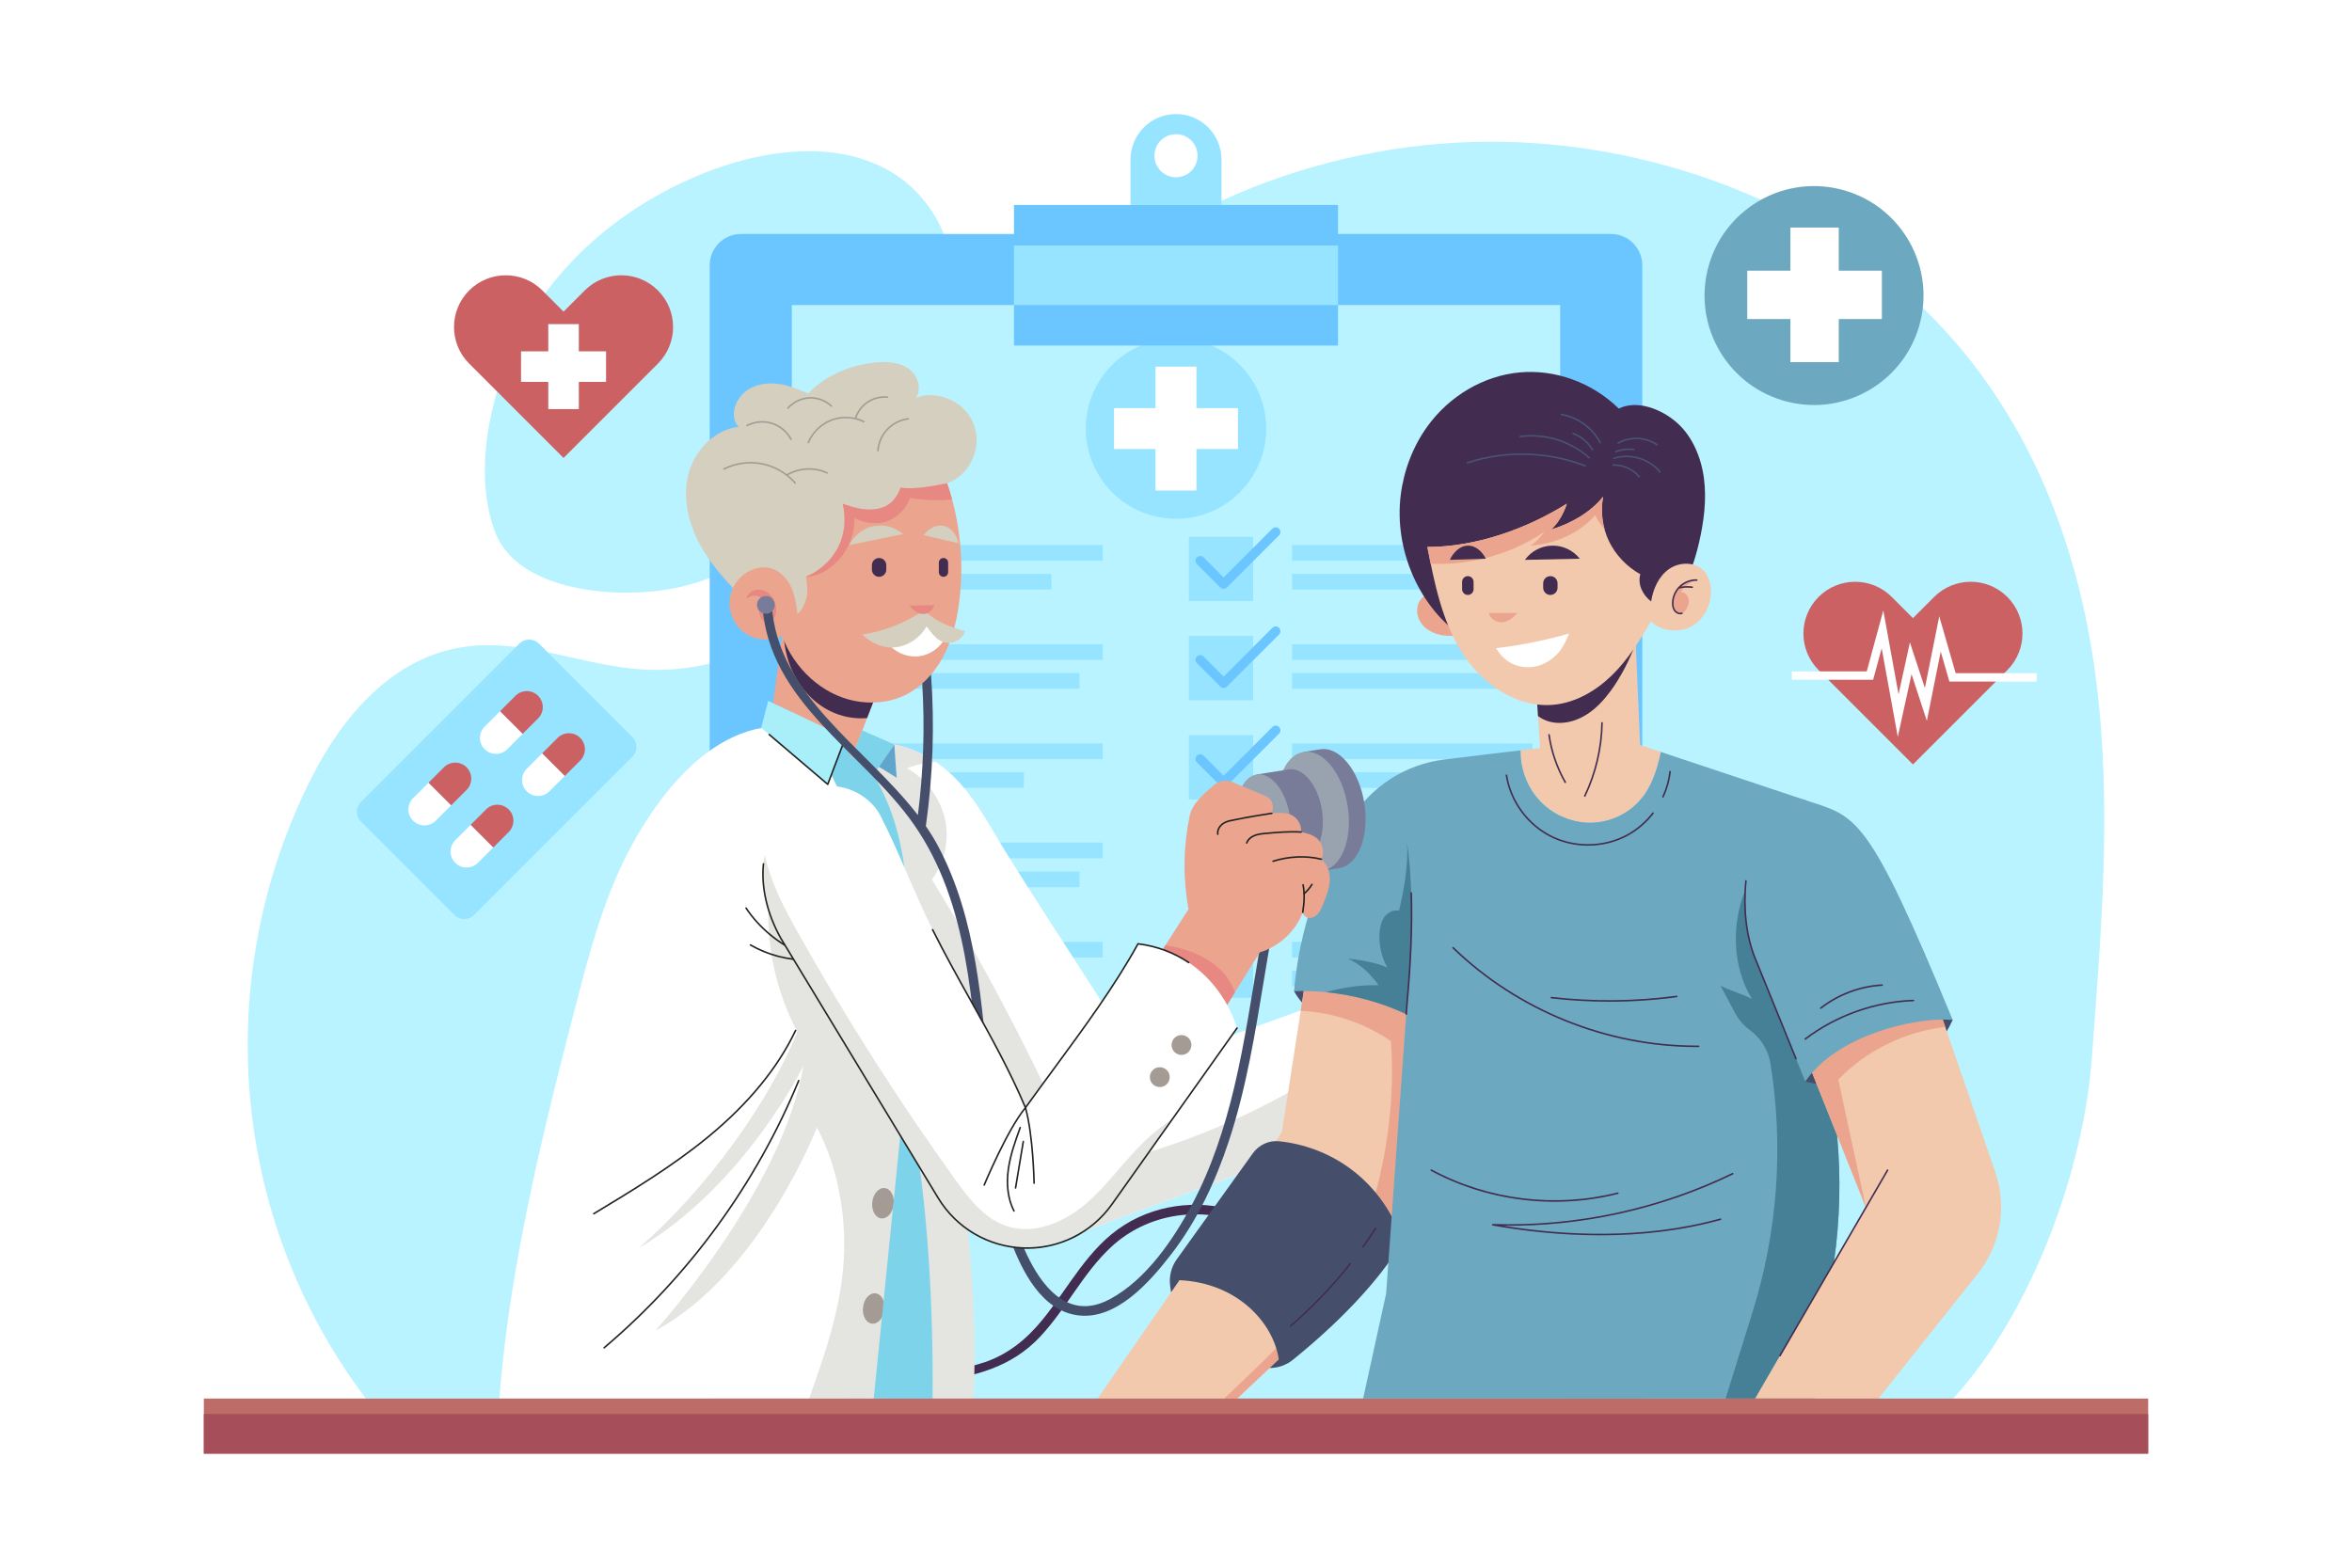 <?xml version="1.0" encoding="utf-8"?>
<!-- Generator: Adobe Illustrator 27.5.0, SVG Export Plug-In . SVG Version: 6.00 Build 0)  -->
<svg version="1.1" xmlns="http://www.w3.org/2000/svg" xmlns:xlink="http://www.w3.org/1999/xlink" x="0px" y="0px"
	 viewBox="0 0 750 500" style="enable-background:new 0 0 750 500;" xml:space="preserve">
<g id="BACKGROUND">
	<rect style="fill:#FFFFFF;" width="750" height="500"/>
</g>
<g id="OBJECTS">
	<g>
		<g>
			<path style="fill:#B9F3FF;" d="M622.838,446.053h-506.17c-43.656-57.856-49.348-135.14-17.166-198.322
				c9.644-18.933,25.531-38.409,49.276-41.521c19.121-2.507,37.75,6.416,57.06,7.372c29.81,1.477,56.688-16.256,74.346-36.98
				c17.659-20.724,29.062-44.98,46.548-65.813c32.848-39.135,87.46-64.069,143.527-65.529
				c56.067-1.461,112.331,20.585,147.869,57.938c29.986,31.518,44.813,72.063,50.131,112.542
				c5.319,40.479,1.781,81.381-1.246,122.034C664.488,371.687,648.897,417.33,622.838,446.053z"/>
			<path style="fill:#B9F3FF;" d="M220.723,186.226c21.742-6.505,38.686-21.278,53.218-36.642
				c13.538-14.313,26.063-30.237,29.621-48.438c3.557-18.201-4.023-39.104-22.74-48.112c-16.095-7.745-36.417-5.193-53.368,1.055
				c-24.927,9.188-45.955,25.996-58.443,46.714c-11.438,18.976-19.093,47.831-11.122,68.931
				C165.501,189.885,201.426,192,220.723,186.226z"/>
		</g>
		<g>
			<g>
				<path style="fill:#6BC5FF;" d="M523.694,446.053H226.306V84.625c0-5.523,4.477-10,10-10h277.388c5.523,0,10,4.477,10,10V446.053
					z"/>
				
					<rect x="200.619" y="149.173" transform="matrix(-1.836970e-16 1 -1 -1.836970e-16 646.672 -103.328)" style="fill:#B9F3FF;" width="348.761" height="244.999"/>
				<g>
					<g>
						<circle style="fill:#96E4FF;" cx="375" cy="136.693" r="28.764"/>
						<polygon style="fill:#FFFFFF;" points="394.763,130.17 381.523,130.17 381.523,116.931 368.477,116.931 368.477,130.17 
							355.237,130.17 355.237,143.217 368.477,143.217 368.477,156.456 381.523,156.456 381.523,143.217 394.763,143.217 						"/>
					</g>
					<g>
						<rect x="274.975" y="173.84" style="fill:#96E4FF;" width="76.691" height="4.993"/>
						<rect x="274.975" y="183.046" style="fill:#96E4FF;" width="60.275" height="4.993"/>
					</g>
					<g>
						<rect x="274.975" y="205.476" style="fill:#96E4FF;" width="76.691" height="4.993"/>
						<rect x="274.975" y="214.682" style="fill:#96E4FF;" width="69.275" height="4.993"/>
					</g>
					<g>
						<rect x="274.975" y="237.113" style="fill:#96E4FF;" width="76.691" height="4.993"/>
						<rect x="274.975" y="246.319" style="fill:#96E4FF;" width="51.525" height="4.993"/>
					</g>
					<g>
						<rect x="274.975" y="268.749" style="fill:#96E4FF;" width="76.691" height="4.993"/>
						<rect x="274.975" y="277.955" style="fill:#96E4FF;" width="69.275" height="4.993"/>
					</g>
					<g>
						<rect x="274.975" y="300.386" style="fill:#96E4FF;" width="76.691" height="4.993"/>
						<rect x="274.975" y="309.592" style="fill:#96E4FF;" width="60.275" height="4.993"/>
					</g>
					<g>
						<rect x="412.013" y="173.84" style="fill:#96E4FF;" width="76.691" height="4.993"/>
						<rect x="412.013" y="183.046" style="fill:#96E4FF;" width="60.275" height="4.993"/>
					</g>
					<g>
						<rect x="412.013" y="205.476" style="fill:#96E4FF;" width="76.691" height="4.993"/>
						<rect x="412.013" y="214.682" style="fill:#96E4FF;" width="69.275" height="4.993"/>
					</g>
					<g>
						<rect x="412.013" y="237.113" style="fill:#96E4FF;" width="76.691" height="4.993"/>
						<rect x="412.013" y="246.319" style="fill:#96E4FF;" width="51.525" height="4.993"/>
					</g>
					<g>
						<rect x="412.013" y="268.749" style="fill:#96E4FF;" width="76.691" height="4.993"/>
						<rect x="412.013" y="277.955" style="fill:#96E4FF;" width="69.275" height="4.993"/>
					</g>
					<g>
						<rect x="412.013" y="300.386" style="fill:#96E4FF;" width="76.691" height="4.993"/>
						<rect x="412.013" y="309.592" style="fill:#96E4FF;" width="60.275" height="4.993"/>
					</g>
					<g>
						<rect x="379.113" y="171.223" style="fill:#96E4FF;" width="20.482" height="20.482"/>
						<g>
							<path style="fill:#6BC5FF;" d="M390.187,187.792c-0.398,0-0.779-0.158-1.061-0.439l-7.459-7.459
								c-0.586-0.585-0.586-1.536,0-2.121c0.586-0.586,1.535-0.586,2.121,0l6.399,6.398l15.55-15.55
								c0.586-0.586,1.535-0.586,2.121,0c0.586,0.585,0.586,1.536,0,2.121l-16.61,16.611
								C390.966,187.633,390.584,187.792,390.187,187.792z"/>
						</g>
					</g>
					<g>
						<rect x="379.113" y="202.848" style="fill:#96E4FF;" width="20.482" height="20.482"/>
						<g>
							<path style="fill:#6BC5FF;" d="M390.187,219.417c-0.398,0-0.779-0.158-1.061-0.439l-7.459-7.459
								c-0.586-0.585-0.586-1.536,0-2.121c0.586-0.586,1.535-0.586,2.121,0l6.399,6.398l15.55-15.55
								c0.586-0.586,1.535-0.586,2.121,0c0.586,0.585,0.586,1.536,0,2.121l-16.61,16.611
								C390.966,219.258,390.584,219.417,390.187,219.417z"/>
						</g>
					</g>
					<g>
						<rect x="379.113" y="234.473" style="fill:#96E4FF;" width="20.482" height="20.482"/>
						<g>
							<path style="fill:#6BC5FF;" d="M390.187,251.042c-0.398,0-0.779-0.158-1.061-0.439l-7.459-7.459
								c-0.586-0.585-0.586-1.536,0-2.121c0.586-0.586,1.535-0.586,2.121,0l6.399,6.398l15.55-15.55
								c0.586-0.586,1.535-0.586,2.121,0c0.586,0.585,0.586,1.536,0,2.121l-16.61,16.611
								C390.966,250.883,390.584,251.042,390.187,251.042z"/>
						</g>
					</g>
					<g>
						<rect x="379.113" y="266.098" style="fill:#96E4FF;" width="20.482" height="20.482"/>
						<g>
							<path style="fill:#6BC5FF;" d="M390.187,282.667c-0.398,0-0.779-0.158-1.061-0.439l-7.459-7.459
								c-0.586-0.586-0.586-1.536,0-2.121c0.586-0.586,1.535-0.586,2.121,0l6.399,6.398l15.55-15.55
								c0.586-0.586,1.535-0.586,2.121,0c0.586,0.586,0.586,1.536,0,2.121l-16.61,16.611
								C390.966,282.508,390.584,282.667,390.187,282.667z"/>
						</g>
					</g>
					<g>
						<rect x="379.113" y="297.723" style="fill:#96E4FF;" width="20.482" height="20.482"/>
						<g>
							<path style="fill:#6BC5FF;" d="M390.187,314.292c-0.398,0-0.779-0.158-1.061-0.439l-7.459-7.459
								c-0.586-0.586-0.586-1.536,0-2.121c0.586-0.586,1.535-0.586,2.121,0l6.399,6.398l15.55-15.55
								c0.586-0.586,1.535-0.586,2.121,0c0.586,0.586,0.586,1.536,0,2.121l-16.61,16.611
								C390.966,314.133,390.584,314.292,390.187,314.292z"/>
						</g>
					</g>
				</g>
			</g>
			<g>
				<rect x="323.333" y="78.292" style="fill:#96E4FF;" width="103.333" height="19"/>
				<rect x="323.333" y="65.375" style="fill:#6BC5FF;" width="103.333" height="12.917"/>
				<rect x="323.333" y="97.292" style="fill:#6BC5FF;" width="103.333" height="12.917"/>
				<path style="fill:#96E4FF;" d="M375,36.375c-8.008,0-14.5,6.492-14.5,14.5v14.5h29v-14.5
					C389.5,42.867,383.008,36.375,375,36.375z M375,56.542c-3.797,0-6.875-3.078-6.875-6.875c0-3.797,3.078-6.875,6.875-6.875
					s6.875,3.078,6.875,6.875C381.875,53.464,378.797,56.542,375,56.542z"/>
			</g>
		</g>
		<g>
			<g>
				<path style="fill:#FFFFFF;" d="M276.833,237.625c8.384-2.113,18.867,2.639,25.387,8.318c6.519,5.68,11.024,13.265,15.417,20.713
					c9.932,16.841,36.764,56.878,46.697,73.719l59.726-21.417l-10.415,48.667L344,393.292l-60.934-101L276.833,237.625z"/>
				<path style="fill:#E4E4E0;" d="M345.169,373.074c-13.734-31.681-29.934-63.156-48.008-92.578
					c4.06-5.405,5.63-12.607,4.187-19.212c-1.443-6.605-6.186-13.022-12.13-16.242c2.927-1.146,6.035-1.815,9.172-2.009
					c-6.361-4.242-14.665-7.146-21.557-5.409l6.232,54.667l60.934,101l69.644-25.667l5.102-23.842
					C396.239,357.741,371.071,367.403,345.169,373.074z"/>
			</g>
			<g>
				<g>
					<path style="fill:#422C4F;" d="M396.718,387.087c-12.439-4.716-26.763-3.538-38.103,3.555
						c-11.669,7.298-17.763,19.995-26.238,30.329c-4.951,6.036-10.728,10.861-18.202,13.435c-7.421,2.556-15.331,3.14-23.041,4.304
						c-7.456,1.126-15.329,3.172-21.617,7.342h6.103c6.832-3.116,14.899-4.273,22.158-5.263c12.967-1.769,24.694-4.63,33.919-14.486
						c8.381-8.955,13.727-20.42,22.811-28.757c11.174-10.255,27.358-12.895,41.413-7.566
						C397.727,390.665,398.508,387.766,396.718,387.087z"/>
					<path style="fill:#454F6B;" d="M412.649,316.137c8.726,15.988,35.341,13.237,35.341,13.237l0.693-9.625
						C430.125,308.5,416.298,311.274,412.649,316.137z"/>
					<path style="fill:#F2C9AD;" d="M416.25,312.875l-7.5,48.25L350,446.053h44.5l36.745-34.553
						c9.61-9.037,16.25-20.777,19.044-33.669l11.961-55.206L416.25,312.875z"/>
					<path style="fill:#EBA58E;" d="M416.25,312.875l-1.48,9.525c10.232,0.5,20.321,3.868,28.769,9.669
						c1.259,17.789-1.051,36.035-6.231,53.099c-7.393,24.356-27.975,42.75-46.951,60.885h4.144l36.745-34.553
						c9.61-9.037,16.25-20.777,19.044-33.669l11.961-55.205L416.25,312.875z"/>
					<path style="fill:#454F6B;" d="M444.562,400.159c1.815-2.708,2.076-6.144,0.742-9.119c-3.312-7.386-8.582-13.895-15.156-18.622
						c-6.528-4.695-14.312-7.612-22.309-8.426c-3.262-0.332-6.439,1.191-8.35,3.855l-24.238,33.778
						c-1.766,2.461-2.521,5.506-2.108,8.507l0.283,2.057l2.687-3.884c18.388,0.82,29.944,13.536,31.666,25.261l-2.918,2.744l0,0
						c2.704,0,5.337-0.925,7.437-2.628C430.847,418.648,440.283,406.54,444.562,400.159z"/>
					<g>
						<path style="fill:#422C4F;" d="M434.651,397.894c-0.051,0-0.102-0.016-0.146-0.047c-0.112-0.081-0.138-0.237-0.058-0.349
							c1.373-1.912,2.716-3.882,3.99-5.853c0.075-0.117,0.23-0.148,0.346-0.074c0.116,0.075,0.149,0.229,0.074,0.346
							c-1.278,1.979-2.626,3.955-4.004,5.873C434.806,397.857,434.728,397.894,434.651,397.894z"/>
					</g>
					<g>
						<path style="fill:#422C4F;" d="M411.493,423.2c-0.07,0-0.14-0.029-0.19-0.087c-0.09-0.105-0.078-0.263,0.026-0.353
							c6.938-5.979,13.345-12.66,19.044-19.86c0.087-0.109,0.244-0.125,0.352-0.041c0.108,0.086,0.126,0.243,0.041,0.352
							c-5.719,7.225-12.148,13.93-19.11,19.929C411.609,423.181,411.551,423.2,411.493,423.2z"/>
					</g>
				</g>
				<g>
					<path style="fill:#F2C9AD;" d="M489.841,254.023c3.913,4.919,9.981,8.09,16.26,8.372c6.279,0.282,12.654-2.367,16.793-7.097
						c3.755-4.289,5.502-9.827,6.706-15.474l-6.6-2.2l-1.5-34.814l-31.632,16.806l1.238,19.001c-2.074,0.224-4.157,0.46-6.242,0.699
						C484.82,244.595,486.555,249.891,489.841,254.023z"/>
					<path style="fill:#422C4F;" d="M489.868,219.617l31.632-16.806l0.094,2.19c-1.683,5.073-4.873,11.157-8.056,15.451
						c-2.071,2.795-4.465,5.402-7.38,7.3c-2.915,1.898-6.397,3.052-9.865,2.784c-2.168-0.167-4.113-0.878-5.856-2.161
						L489.868,219.617z"/>
					<g>
						<g>
							<path style="fill:#422C4F;" d="M499.145,249.769c-0.086,0-0.171-0.045-0.217-0.125c-2.675-4.657-4.481-9.931-5.225-15.251
								c-0.019-0.137,0.077-0.263,0.214-0.282c0.146-0.015,0.264,0.077,0.282,0.213c0.733,5.257,2.519,10.468,5.162,15.07
								c0.068,0.12,0.027,0.273-0.092,0.342C499.23,249.758,499.188,249.769,499.145,249.769z"/>
						</g>
						<g>
							<path style="fill:#422C4F;" d="M505.353,254.135c-0.036,0-0.073-0.008-0.108-0.024c-0.124-0.06-0.177-0.209-0.117-0.334
								c3.45-7.209,5.341-15.245,5.467-23.238c0.002-0.138,0.109-0.274,0.254-0.246c0.138,0.002,0.248,0.116,0.246,0.254
								c-0.127,8.064-2.034,16.173-5.516,23.447C505.536,254.082,505.446,254.135,505.353,254.135z"/>
						</g>
					</g>
				</g>
				<g>
					<path style="fill:#EBA58E;" d="M460.903,190.374c-1.205-1.016-2.863-1.473-4.419-1.217c-1.556,0.256-2.98,1.22-3.796,2.569
						c-1.173,1.939-1.007,4.52,0.138,6.476c1.145,1.956,3.152,3.313,5.315,3.99c2.163,0.676,4.48,0.723,6.735,0.498
						C463.646,198.808,462.132,194.256,460.903,190.374z"/>
					<path style="fill:#422C4F;" d="M466.963,203.454c-14.189-9.194-22.52-27.911-20.298-45.604
						c0.989-7.875,3.913-15.463,8.421-21.749c7.025-9.795,17.941-16.227,29.378-17.311c11.437-1.084,23.225,3.197,31.727,11.52
						c5.805-2.866,13.557,0.115,18.504,4.469c4.947,4.354,7.786,11.064,8.666,17.885c0.88,6.821-0.046,13.779-1.593,20.46
						c-1.246,5.383-2.961,10.789-6.223,15.08c-5.277,6.942-13.753,9.94-21.887,11.84
						C499.11,203.445,479.725,211.723,466.963,203.454z"/>
					<path style="fill:#F2C9AD;" d="M455.152,174.455c2.278,11.62,4.672,23.538,10.977,33.56
						c6.305,10.023,17.488,17.879,29.276,16.761c7.07-0.67,13.567-4.469,18.641-9.438c5.074-4.969,8.882-11.068,12.41-17.231
						c3.021,3.368,9.215,3.826,13.134,1.566c3.919-2.26,6.151-6.924,5.984-11.445c-0.084-2.27-0.764-4.602-2.335-6.242
						c-2.786-2.908-7.789-2.786-11.074-0.457c-3.285,2.329-5.035,6.33-5.656,10.309c-2.696-2.077-4.354-5.418-3.453-8.699
						c-4.242-2.323-7.941-6.206-10.014-10.576c-2.073-4.37-2.728-9.398-1.844-14.153c-4.077,5.087-10.329,8.585-16.564,10.491
						c2.401-2.253,3.958-5.152,5.016-8.269C486.647,168.775,470.493,174.468,455.152,174.455z"/>
					<path style="fill:#EBA58E;" d="M483.814,195.5h-9.064c0.178,1.188,1.371,2.279,2.494,2.706s2.412,0.308,3.507-0.188
						S483.109,196.473,483.814,195.5z"/>
					<path style="fill:#FFFFFF;" d="M500.367,202.053c-7.624,2.18-15.423,3.748-23.298,4.683c1.299,2.238,3.272,4.214,5.666,5.195
						c2.394,0.982,5.115,1.148,7.611,0.466c2.383-0.651,4.529-2.05,6.24-3.832C498.297,206.783,499.402,204.328,500.367,202.053z"/>
					<path style="fill:#EBA58E;" d="M541.085,185.007c-1.945-0.06-3.902,0.677-5.325,2.005c-1.423,1.327-2.293,3.229-2.368,5.174
						c-0.034,0.887,0.107,1.819,0.626,2.539c0.52,0.72,1.487,1.164,2.327,0.875c0.603-0.207,1.036-0.736,1.367-1.281
						c0.611-1.006,0.99-2.219,0.728-3.367c-0.262-1.148-1.302-2.159-2.479-2.108C537.13,187.036,539.003,185.549,541.085,185.007z"
						/>
					<path style="fill:#422C4F;" d="M541.093,184.756c-2.025-0.071-4.025,0.693-5.504,2.072c-1.478,1.379-2.369,3.328-2.446,5.346
						c-0.043,1.11,0.184,2.017,0.673,2.695c0.484,0.671,1.255,1.066,1.991,1.066c0.212,0,0.422-0.033,0.62-0.101
						c0.131-0.045,0.2-0.187,0.155-0.318c-0.044-0.131-0.19-0.2-0.317-0.155c-0.777,0.268-1.615-0.191-2.043-0.785
						c-0.423-0.585-0.617-1.387-0.579-2.383c0.063-1.647,0.706-3.243,1.786-4.48c1.37-0.314,2.77-0.376,4.163-0.184
						c0.15,0.02,0.263-0.077,0.282-0.213c0.019-0.137-0.077-0.263-0.214-0.282c-1.205-0.168-2.414-0.141-3.607,0.055
						c1.371-1.221,3.208-1.895,5.024-1.834c0.135-0.011,0.254-0.104,0.258-0.242C541.339,184.876,541.23,184.761,541.093,184.756z"
						/>
					<g>
						<g>
							<path style="fill:#495375;" d="M505.489,148.83c-0.03,0-0.061-0.005-0.09-0.017c-11.966-4.609-25.267-4.952-37.451-0.966
								c-0.135,0.043-0.272-0.029-0.315-0.16c-0.043-0.131,0.028-0.272,0.159-0.315c12.295-4.02,25.715-3.673,37.787,0.975
								c0.129,0.05,0.193,0.194,0.144,0.323C505.685,148.769,505.59,148.83,505.489,148.83z"/>
						</g>
						<g>
							<path style="fill:#495375;" d="M506.741,146.26c-0.06,0-0.119-0.021-0.167-0.064c-5.849-5.266-13.99-7.777-21.794-6.72
								c-0.13,0.025-0.262-0.078-0.281-0.214c-0.018-0.137,0.077-0.263,0.215-0.281c7.942-1.076,16.238,1.481,22.194,6.844
								c0.102,0.092,0.111,0.25,0.019,0.353C506.878,146.232,506.81,146.26,506.741,146.26z"/>
						</g>
						<g>
							<path style="fill:#495375;" d="M507.797,143.724c-0.087,0-0.172-0.046-0.218-0.127c-1.315-2.336-3.519-4.192-6.045-5.092
								c-0.13-0.046-0.198-0.189-0.151-0.319c0.047-0.13,0.193-0.199,0.319-0.151c2.639,0.94,4.94,2.878,6.313,5.318
								c0.067,0.12,0.025,0.272-0.095,0.34C507.881,143.713,507.839,143.724,507.797,143.724z"/>
						</g>
						<g>
							<path style="fill:#495375;" d="M510.259,141.435c-0.09,0-0.178-0.049-0.222-0.135c-2.392-4.618-7.064-8.01-12.194-8.852
								c-0.137-0.023-0.23-0.151-0.207-0.287c0.023-0.135,0.145-0.228,0.287-0.206c5.284,0.867,10.096,4.36,12.558,9.116
								c0.063,0.123,0.016,0.273-0.107,0.337C510.337,141.426,510.298,141.435,510.259,141.435z"/>
						</g>
						<g>
							<path style="fill:#495375;" d="M522.7,152.292c-0.071,0-0.143-0.031-0.192-0.09c-1.956-2.351-5.072-3.743-8.125-3.619
								c-0.133-0.005-0.254-0.102-0.26-0.24c-0.005-0.138,0.103-0.254,0.24-0.26c3.214-0.122,6.476,1.332,8.529,3.798
								c0.088,0.106,0.073,0.264-0.032,0.352C522.813,152.273,522.757,152.292,522.7,152.292z"/>
						</g>
						<g>
							<path style="fill:#495375;" d="M529.337,150.781c-0.072,0-0.145-0.031-0.193-0.092c-3.4-4.162-9.346-5.917-14.462-4.266
								c-0.136,0.045-0.273-0.029-0.315-0.161c-0.042-0.131,0.03-0.272,0.161-0.314c5.304-1.712,11.476,0.107,15.003,4.425
								c0.088,0.107,0.071,0.265-0.035,0.352C529.448,150.763,529.393,150.781,529.337,150.781z"/>
						</g>
						<g>
							<path style="fill:#495375;" d="M515.229,144.322c-0.101,0-0.195-0.061-0.233-0.161c-0.05-0.129,0.015-0.273,0.143-0.323
								c1.871-0.716,3.91-0.954,5.891-0.692c0.137,0.018,0.232,0.144,0.215,0.281c-0.019,0.136-0.135,0.229-0.281,0.215
								c-1.897-0.253-3.853-0.023-5.645,0.663C515.289,144.317,515.26,144.322,515.229,144.322z"/>
						</g>
						<g>
							<path style="fill:#495375;" d="M528.389,142.105c-0.05,0-0.1-0.015-0.144-0.045c-3.479-2.447-8.472-2.655-12.141-0.506
								c-0.117,0.069-0.273,0.029-0.342-0.089c-0.069-0.119-0.029-0.273,0.09-0.342c3.833-2.243,9.048-2.026,12.68,0.529
								c0.113,0.08,0.141,0.235,0.061,0.349C528.545,142.068,528.467,142.105,528.389,142.105z"/>
						</g>
					</g>
					<path style="fill:#EBA58E;" d="M492.432,169.649c-1.19,1.601-2.675,3.406-4.426,4.362c7.933-0.551,15.362-3.781,20.686-9.688
						c0.778,1.659,1.794,3.193,2.992,4.573c-0.947-3.399-1.131-7.013-0.486-10.483c-4.077,5.087-10.329,8.585-16.564,10.491
						c2.401-2.253,3.958-5.152,5.016-8.269c-13.002,8.142-29.156,13.835-44.498,13.822c0.349,1.778,0.702,3.562,1.069,5.346
						C468.957,180.37,481.856,176.774,492.432,169.649z"/>
					<g>
						<path style="fill:#422C4F;" d="M494.915,174.027c-3.574,0.075-6.704,1.852-8.659,4.533l17.501-0.367
							C501.69,175.596,498.488,173.952,494.915,174.027z"/>
					</g>
					<g>
						<path style="fill:#422C4F;" d="M468.001,174.027c-2.346,0.075-4.401,1.852-5.684,4.533l11.488-0.367
							C472.449,175.596,470.347,173.952,468.001,174.027z"/>
					</g>
					<path style="fill:#422C4F;" d="M494.375,189.75L494.375,189.75c-1.266,0-2.292-1.026-2.292-2.292v-1.417
						c0-1.266,1.026-2.292,2.292-2.292l0,0c1.266,0,2.292,1.026,2.292,2.292v1.417C496.667,188.724,495.641,189.75,494.375,189.75z"
						/>
					<path style="fill:#422C4F;" d="M468.061,189.75L468.061,189.75c-1.012,0-1.832-0.82-1.832-1.832v-2.336
						c0-1.012,0.82-1.832,1.832-1.832l0,0c1.012,0,1.832,0.82,1.832,1.832v2.336C469.893,188.93,469.073,189.75,468.061,189.75z"/>
				</g>
				<g>
					<path style="fill:#6CA8BF;" d="M576,255.292l-46.4-15.466c-1.205,5.647-2.952,11.184-6.706,15.474
						c-4.14,4.73-10.514,7.379-16.793,7.097c-6.279-0.282-12.347-3.453-16.26-8.372c-3.286-4.132-5.021-9.428-4.978-14.706
						c-8.034,0.92-16.136,1.93-24.216,2.911c-12.524,1.52-23.678,8.709-30.152,19.537c-9.895,16.549-16.298,35.343-17.845,54.372
						c12.148-0.488,24.757,2.154,35.768,7.309L442,412.625l-7.333,33.428h144l6.175-43.746c1.877-13.299,2.205-26.77,0.976-40.144
						L576,255.292z"/>
					<path style="fill:#468097;" d="M448.683,268.875c0.429,6.936-0.932,14.857-2.579,21.609c-1.555-0.49-3.456,0.487-4.482,1.754
						c-1.026,1.267-1.444,2.921-1.63,4.541c-0.466,4.059,0.391,8.26,2.41,11.813c-4.028-1.694-8.217-2.403-12.565-2.837
						c3.911,1.717,7.297,4.98,9.756,8.473c-5.699-0.14-11.342,0.675-16.803,2.219c8.859,0.865,17.661,3.271,25.628,7l0.266-3.697
						C451,294.625,450.116,278.375,448.683,268.875z"/>
					<g>
						<path style="fill:#422C4F;" d="M448.417,323.696c-0.006,0-0.012,0-0.018-0.001c-0.138-0.01-0.242-0.129-0.231-0.267
							l0.267-3.697c1.197-12.995,1.643-24.748,1.324-34.938c-0.004-0.138,0.104-0.253,0.242-0.258
							c0.147,0.01,0.254,0.103,0.258,0.242c0.319,10.21-0.127,21.983-1.326,34.993l-0.267,3.692
							C448.657,323.596,448.547,323.696,448.417,323.696z"/>
					</g>
					<path style="fill:#468097;" d="M585.818,362.163l-8.339-90.777l-20.966,12.566c-4.457,10.923-4.096,24.667,2.175,34.66
						c-3.425-1.705-6.637-2.531-10.063-4.237c1.522,2.796,3.058,5.748,4.588,8.632c1.166,2.198,2.814,4.101,4.822,5.57
						c3.501,2.562,5.849,6.403,6.534,10.687c4.23,26.441,2.285,53.503-5.681,79.067l-8.638,27.721h28.417l6.175-43.746
						C586.719,389.008,587.046,375.537,585.818,362.163z"/>
					<g>
						<path style="fill:#422C4F;" d="M530.284,254.391c-0.035,0-0.071-0.008-0.105-0.023c-0.125-0.058-0.18-0.207-0.121-0.332
							c1.19-2.562,1.946-5.243,2.249-7.969c0.015-0.137,0.139-0.257,0.275-0.221c0.138,0.015,0.236,0.139,0.221,0.275
							c-0.308,2.78-1.079,5.514-2.292,8.125C530.469,254.337,530.378,254.391,530.284,254.391z"/>
					</g>
					<g>
						<path style="fill:#422C4F;" d="M506.366,269.731c-4.042,0-8.083-0.893-11.727-2.688c-7.648-3.769-13.212-11.344-14.519-19.77
							c-0.021-0.136,0.072-0.264,0.209-0.285c0.137-0.02,0.264,0.072,0.285,0.209c1.282,8.268,6.74,15.701,14.245,19.398
							c7.508,3.698,16.726,3.497,24.062-0.525c3.037-1.666,5.803-4.046,7.998-6.881c0.083-0.11,0.241-0.13,0.351-0.044
							c0.109,0.084,0.129,0.241,0.044,0.351c-2.236,2.889-5.056,5.314-8.152,7.012C515.248,268.653,510.807,269.731,506.366,269.731
							z"/>
					</g>
					<g>
						<path style="fill:#422C4F;" d="M541.08,333.967c-28.826,0-57.189-11.467-77.91-31.517c-0.1-0.096-0.102-0.254-0.006-0.353
							c0.097-0.099,0.254-0.101,0.353-0.006c20.627,19.959,48.867,31.376,77.563,31.376c0.195,0,0.39-0.001,0.586-0.002h0.001
							c0.138,0,0.249,0.111,0.25,0.249c0.001,0.138-0.11,0.25-0.249,0.251C541.474,333.966,541.274,333.967,541.08,333.967z"/>
					</g>
					<g>
						<path style="fill:#422C4F;" d="M513.182,319.497c-6.189,0-12.377-0.355-18.53-1.066c-0.138-0.016-0.236-0.14-0.22-0.276
							c0.016-0.137,0.122-0.237,0.276-0.22c13.271,1.532,26.713,1.406,39.95-0.376c0.131-0.012,0.263,0.078,0.281,0.215
							c0.018,0.137-0.078,0.263-0.215,0.281C527.584,319.016,520.382,319.497,513.182,319.497z"/>
					</g>
					<g>
						<path style="fill:#422C4F;" d="M510.315,393.999c-12.945,0-24.862-1.442-34.37-3.129c-0.129-0.022-0.219-0.142-0.205-0.272
							c0.014-0.13,0.126-0.221,0.257-0.224c26.31,0.862,52.731-4.772,76.41-16.263c0.122-0.061,0.273-0.009,0.334,0.115
							c0.061,0.124,0.009,0.274-0.115,0.334c-22.723,11.026-47.969,16.671-73.219,16.388c18.353,2.95,44.233,4.622,69.163-2.335
							c0.134-0.032,0.271,0.041,0.309,0.174c0.037,0.133-0.041,0.271-0.174,0.309C535.769,392.704,522.58,393.999,510.315,393.999z"
							/>
					</g>
					<g>
						<path style="fill:#422C4F;" d="M495.757,383.3c-13.709,0-27.428-3.361-39.493-9.88c-0.121-0.065-0.166-0.217-0.101-0.339
							c0.065-0.121,0.216-0.167,0.339-0.101c17.941,9.692,39.565,12.364,59.332,7.325c0.132-0.032,0.271,0.047,0.304,0.181
							c0.034,0.134-0.047,0.27-0.181,0.304C509.362,382.472,502.56,383.3,495.757,383.3z"/>
					</g>
				</g>
				<g>
					<path style="fill:#454F6B;" d="M622.667,325.292c-10,22-35,22.667-47,19.667C574.5,318.958,612.667,312.458,622.667,325.292z"
						/>
					<path style="fill:#F2C9AD;" d="M575.75,336.875l19.25,48.25l-35.333,60.928H599l31.696-39.867
						c7.266-9.14,9.361-21.358,5.553-32.395l-18.916-54.832L575.75,336.875z"/>
					<path style="fill:#EBA58E;" d="M620.292,327.533l-2.958-8.575l-41.583,17.917l19.25,48.25l-8.801-40.802
						C595.178,335.028,607.456,329.007,620.292,327.533z"/>
					<path style="fill:#6CA8BF;" d="M559.667,305.625l16,39.333c9.667-14.333,34-20.667,47-19.667
						c-27.333-66.333-30.667-64.667-46.667-70C560,249.958,551.292,285.037,559.667,305.625z"/>
					<g>
						<path style="fill:#422C4F;" d="M572.705,337.928c-0.099,0-0.192-0.059-0.232-0.156l-13.038-32.053
							c-2.81-6.908-3.856-15.708-2.946-24.778c0.015-0.137,0.121-0.244,0.274-0.224c0.137,0.014,0.237,0.137,0.224,0.274
							c-0.903,8.99,0.131,17.705,2.911,24.54l13.038,32.053c0.052,0.128-0.01,0.273-0.138,0.325
							C572.769,337.922,572.736,337.928,572.705,337.928z"/>
					</g>
					<g>
						<path style="fill:#422C4F;" d="M575.652,331.636c-0.075,0-0.15-0.034-0.199-0.099c-0.083-0.11-0.061-0.267,0.048-0.351
							c9.91-7.521,22.216-11.904,34.65-12.341c0.143,0.016,0.254,0.103,0.259,0.241c0.005,0.138-0.104,0.254-0.241,0.259
							c-12.332,0.433-24.537,4.779-34.365,12.239C575.758,331.619,575.705,331.636,575.652,331.636z"/>
					</g>
					<g>
						<path style="fill:#422C4F;" d="M580.597,321.786c-0.074,0-0.147-0.033-0.197-0.096c-0.085-0.109-0.065-0.267,0.043-0.352
							c5.606-4.384,12.607-7.011,19.714-7.399c0.005,0,0.01,0,0.014,0c0.132,0,0.242,0.103,0.25,0.236
							c0.007,0.138-0.099,0.256-0.236,0.264c-7.005,0.382-13.907,2.973-19.433,7.294
							C580.705,321.769,580.65,321.786,580.597,321.786z"/>
					</g>
					<g>
						<path style="fill:#422C4F;" d="M567.585,432.648c-0.043,0-0.086-0.011-0.125-0.034c-0.12-0.068-0.16-0.222-0.091-0.341
							l34.33-59.198c0.068-0.12,0.223-0.161,0.341-0.091c0.12,0.068,0.16,0.222,0.091,0.341l-34.33,59.198
							C567.755,432.603,567.671,432.648,567.585,432.648z"/>
					</g>
				</g>
			</g>
			<g>
				<g>
					<path style="fill:#FFFFFF;" d="M159.25,446.053c3.24-43.42,14.962-89.563,25.984-131.685
						c4.302-16.444,9.264-32.916,17.812-47.607c8.548-14.692,21.131-30.013,37.621-34.135c10.667-2.667,21.333,4.667,40.013,27.388
						L291,358.292c1.667,35.667-5.667,87.761-5.667,87.761H159.25z"/>
					<path style="fill:#E4E4E0;" d="M281.728,269.99l-36.171,11.934c-1.979,16.121,1.112,32.821,8.691,47.183
						c-8.747,21.851-28.58,49.899-50.58,68.959c33.667-19.757,52.5-58.071,52.5-58.071C249.5,379.625,209,424.375,209,424.375
						c33.25-17.75,51.5-64.76,51.5-64.76c6.271,11.804,8.945,25.723,8.679,39.087c-0.325,16.291-5.654,31.989-11.182,47.35h27.336
						c0,0,7.333-52.094,5.667-87.761L281.728,269.99z"/>
					<g>
						<path style="fill:#A59B95;" d="M284.976,384.165c-0.319,2.669-2.105,4.651-3.99,4.426c-1.885-0.225-3.155-2.572-2.836-5.241
							c0.319-2.669,2.105-4.651,3.99-4.426S285.294,381.496,284.976,384.165z"/>
						<path style="fill:#A59B95;" d="M282.025,417.738c-0.319,2.669-2.105,4.651-3.99,4.426s-3.155-2.571-2.836-5.241
							c0.319-2.669,2.105-4.651,3.99-4.426S282.344,415.069,282.025,417.738z"/>
					</g>
					<g>
						<path style="fill:#222221;" d="M189.341,387.358c-0.085,0-0.167-0.043-0.214-0.121c-0.071-0.118-0.034-0.272,0.084-0.343
							c12.395-7.486,25.211-15.229,36.57-24.592c12.714-10.48,22.034-21.846,27.7-33.779c0.059-0.124,0.21-0.178,0.333-0.118
							c0.124,0.059,0.178,0.208,0.119,0.333c-5.698,12-15.063,23.423-27.833,33.951c-11.387,9.386-24.22,17.137-36.629,24.633
							C189.43,387.347,189.385,387.358,189.341,387.358z"/>
					</g>
					<g>
						<path style="fill:#222221;" d="M192.638,430.114c-0.071,0-0.142-0.03-0.191-0.089c-0.089-0.105-0.076-0.263,0.029-0.352
							c27.067-22.903,48.503-52.342,61.988-85.132c0.053-0.128,0.199-0.188,0.327-0.137c0.127,0.053,0.188,0.199,0.136,0.326
							c-13.516,32.864-34.999,62.369-62.128,85.323C192.753,430.095,192.695,430.114,192.638,430.114z"/>
					</g>
				</g>
				<g>
					<path style="fill:#E4E4E0;" d="M301.309,348.551c6.999,29.263,10.579,67.448,9.143,97.502h-19.206l-2.746-97.928
						L301.309,348.551z"/>
					<path style="fill:#7DD3E9;" d="M288.5,348.125c10,37,8.87,97.928,8.87,97.928h-18.759L288.5,348.125z"/>
				</g>
				<g>
					<polygon style="fill:#EBA58E;" points="271.5,241.958 279.142,222.167 249.4,202.778 246.54,224.283 269.582,235.292 					"/>
					<path style="fill:#422C4F;" d="M264.685,226.781c3.633,1.802,7.784,2.595,11.811,2.238l2.646-6.852l-29.214-19.044
						c0.269,3.501,1.035,6.954,2.406,10.184C254.768,219.033,259.111,224.016,264.685,226.781z"/>
				</g>
				<g>
					<path style="fill:#7DD3E9;" d="M269.582,235.292l1.918,6.667l3.475-9l10.191,4.5l-6.667,9.667
						c8,13.167,10.999,28.167,11.416,51.5l-24.821-51.5L269.582,235.292z"/>
					<polygon style="fill:#5FA5CC;" points="285.167,237.458 285.917,248.042 280.271,244.556 					"/>
				</g>
				<polygon style="fill:#A8EFFA;" points="242.731,232.104 244.962,223.528 269.582,235.292 263.946,250.156 				"/>
				<g>
					<path style="fill:#222221;" d="M263.946,250.406c-0.059,0-0.116-0.021-0.162-0.06l-18.674-15.89
						c-0.105-0.089-0.118-0.247-0.028-0.352c0.09-0.105,0.247-0.117,0.353-0.028l18.404,15.661l4.819-12.712
						c0.049-0.128,0.192-0.192,0.323-0.145c0.129,0.049,0.194,0.193,0.145,0.323l-4.945,13.043
						c-0.029,0.076-0.093,0.133-0.172,0.153C263.987,250.403,263.967,250.406,263.946,250.406z"/>
				</g>
				<g>
					<path style="fill:#D4CFBE;" d="M239.775,193.691c-5.75-5.69-11.546-11.479-15.679-18.433
						c-4.133-6.954-6.491-15.309-4.771-23.214c1.72-7.905,8.182-15.024,16.222-15.913c-2.604-2.787-1.623-7.165,0.883-10.041
						c2.506-2.876,6.569-4.018,10.376-3.788c3.807,0.231,7.432,1.663,10.912,3.224c5.632-6.003,14.115-9.399,22.326-9.987
						c3.458-0.247,7.167,0.131,9.924,2.234c2.757,2.103,4.068,6.355,2.048,9.173c4.459-1.964,10.091-0.622,13.976,2.319
						c3.884,2.941,5.996,8.061,5.314,12.886c-0.682,4.824-3.722,10.058-9.291,11.969L254,199.292L239.775,193.691z"/>
					<path style="fill:#EBA58E;" d="M254.282,195.783c-0.333-2.992-0.796-6.026-2.106-8.736c-1.311-2.71-3.599-5.089-6.514-5.84
						c-2.075-0.535-4.317-0.204-6.266,0.685c-3.722,1.698-6.395,5.499-6.734,9.575c-0.339,4.077,1.668,8.267,5.057,10.557
						c3.39,2.29,8.026,2.589,11.682,0.753c3.6,10.241,12.825,18.947,23.514,20.845c4.771,0.847,9.798,0.534,14.287-1.289
						c5.763-2.339,10.361-7.056,13.36-12.506c2.999-5.45,4.508-11.607,5.301-17.777c1.633-12.716,0.306-25.803-3.847-37.933
						c-4.892,1.039-9.907,1.942-14.884,1.451c-0.776,2.42-2.362,4.687-4.634,5.824c-2.113,1.057-4.565,1.297-6.915,1.043
						c-2.35-0.254-4.622-0.977-6.849-1.766c1.076,4.61,0.71,9.649-1.458,13.858c-2.168,4.208-5.87,7.605-10.249,9.404
						c0.211,1.899,0.612,4.098,0.299,5.982C257.01,191.801,255.879,194.734,254.282,195.783z"/>
					<g>
						<g>
							<path style="fill:#D4CFBE;" d="M278.531,167.821c3.502-0.717,6.948,0.324,9.447,2.506l-17.149,3.512
								C272.27,170.85,275.029,168.539,278.531,167.821z"/>
						</g>
						<g>
							<path style="fill:#D4CFBE;" d="M301.016,167.722c2.286,0.534,3.952,2.68,4.684,5.561l-11.193-2.615
								C296.346,168.388,298.73,167.188,301.016,167.722z"/>
						</g>
						<path style="fill:#422C4F;" d="M280.323,183.968L280.323,183.968c1.266,0,2.292-1.026,2.292-2.292v-1.417
							c0-1.266-1.026-2.292-2.292-2.292l0,0c-1.266,0-2.292,1.026-2.292,2.292v1.417
							C278.032,182.942,279.058,183.968,280.323,183.968z"/>
						<path style="fill:#422C4F;" d="M300.858,183.968L300.858,183.968c0.82,0,1.486-0.665,1.486-1.486v-3.029
							c0-0.821-0.665-1.486-1.486-1.486l0,0c-0.82,0-1.486,0.665-1.486,1.486v3.029
							C299.373,183.302,300.038,183.968,300.858,183.968z"/>
					</g>
					<path style="fill:#FFFFFF;" d="M283.066,205.095c2.261,2.965,6.126,4.625,9.833,4.222c3.707-0.403,7.125-2.855,8.696-6.237
						c-1.567-2.287-3.919-4.277-6.311-5.677C291.407,199.739,286.941,202.758,283.066,205.095z"/>
					<path style="fill:#D4CFBE;" d="M294.632,194.609c-5.853,4.029-12.631,6.706-19.657,7.766c2.863,2.83,6.933,4.619,10.916,4.039
						c3.984-0.58,7.635-3.114,9.572-6.643c1.432,1.928,3.123,4.364,5.427,5.042c1.367,0.402,2.887,0.258,4.155-0.393
						s2.269-1.804,2.738-3.15C303.21,200.226,297.923,197.954,294.632,194.609z"/>
					<path style="fill:#E78882;" d="M297.958,192.996c-2.681,0.051-5.361,0.102-8.042,0.153c0.973,1.025,1.984,2.147,3.345,2.529
						c0.965,0.271,2.034,0.155,2.918-0.317C297.064,194.889,297.646,193.949,297.958,192.996z"/>
					<path style="fill:#E78882;" d="M237.943,190.855c0.414-1.467,1.805-2.559,3.314-2.774c1.509-0.214,3.074,0.387,4.176,1.44
						c1.102,1.052,1.762,2.516,1.999,4.021c0.196,1.242,0.092,2.601-0.65,3.616c-0.742,1.015-2.251,1.523-3.32,0.862
						c-0.883-0.547-1.215-1.659-1.373-2.685c-0.122-0.8-0.174-1.652,0.164-2.387c0.338-0.735,1.181-1.293,1.956-1.06
						c-0.721-0.926-1.68-1.578-2.829-1.819C240.233,189.83,238.974,190.296,237.943,190.855z"/>
					<path style="fill:#E78882;" d="M268.398,177.455c2.688-3.45,4.159-7.83,4.1-12.203c3.116,1.636,7.267,2.203,10.548,0.93
						c3.281-1.273,5.961-4.013,7.16-7.323c4.415,0.66,8.956,0.934,13.377,0.398c-0.47-1.728-0.988-3.443-1.569-5.137
						c-4.892,1.039-9.907,1.942-14.884,1.451c-0.776,2.42-2.362,4.687-4.634,5.824c-2.114,1.057-4.565,1.297-6.915,1.043
						c-2.35-0.254-4.622-0.977-6.849-1.766c1.076,4.61,0.71,9.649-1.458,13.858c-2.168,4.208-5.87,7.605-10.249,9.404
						C261.398,183.934,265.71,180.905,268.398,177.455z"/>
					<g>
						<path style="fill:#A59B95;" d="M276.893,128.409c1.792-1.169,3.956-1.7,6.08-1.499c0.134,0.014,0.259-0.087,0.273-0.225
							c0.013-0.138-0.088-0.26-0.225-0.273c-2.24-0.215-4.514,0.347-6.401,1.578c-1.885,1.231-3.313,3.087-4.02,5.225
							c-0.003,0.008,0.003,0.015,0.002,0.022c-2.491-0.543-5.147-0.395-7.522,0.499c-3.364,1.265-6.191,4.004-7.561,7.328
							c-0.053,0.127,0.008,0.274,0.136,0.326c0.031,0.013,0.064,0.019,0.095,0.019c0.098,0,0.191-0.058,0.231-0.155
							c1.318-3.198,4.038-5.833,7.274-7.051c3.236-1.217,7.02-1.028,10.118,0.51c0.125,0.061,0.274,0.011,0.336-0.113
							c0.061-0.124,0.011-0.274-0.113-0.336c-0.798-0.396-1.641-0.705-2.508-0.928C273.763,131.321,275.112,129.571,276.893,128.409
							z"/>
						<path style="fill:#A59B95;" d="M238.3,135.962c2.371-1.247,5.196-1.504,7.752-0.708c2.557,0.797,4.735,2.614,5.977,4.986
							c0.045,0.085,0.132,0.134,0.222,0.134c0.039,0,0.079-0.009,0.116-0.028c0.122-0.064,0.169-0.215,0.105-0.338
							c-1.303-2.488-3.589-4.395-6.272-5.232c-2.681-0.836-5.645-0.565-8.132,0.743c-0.123,0.064-0.17,0.215-0.105,0.337
							C238.027,135.98,238.179,136.026,238.3,135.962z"/>
						<path style="fill:#A59B95;" d="M251.271,130.414c0.069,0,0.138-0.029,0.188-0.085c1.647-1.874,4.119-3.064,6.611-3.184
							c2.505-0.11,5.067,0.83,6.886,2.537c0.1,0.095,0.26,0.09,0.353-0.011c0.095-0.101,0.09-0.259-0.011-0.353
							c-1.917-1.799-4.627-2.809-7.252-2.671c-2.624,0.125-5.228,1.379-6.963,3.353c-0.091,0.104-0.081,0.262,0.023,0.353
							C251.154,130.394,251.213,130.414,251.271,130.414z"/>
						<path style="fill:#A59B95;" d="M250.867,151.217c-2.307-1.74-4.989-2.97-7.838-3.531c-4.147-0.819-8.511-0.225-12.289,1.667
							c-0.124,0.062-0.173,0.212-0.112,0.335c0.062,0.124,0.212,0.173,0.335,0.112c3.68-1.843,7.931-2.418,11.969-1.624
							c4.038,0.796,7.751,2.943,10.457,6.045c0.049,0.057,0.119,0.086,0.188,0.086c0.059,0,0.117-0.02,0.164-0.062
							c0.105-0.091,0.115-0.248,0.024-0.352c-0.746-0.856-1.573-1.635-2.455-2.341c3.748-2.107,8.449-2.306,12.35-0.485
							c0.125,0.059,0.273,0.005,0.333-0.121c0.059-0.125,0.004-0.274-0.121-0.332C259.758,148.694,254.785,148.93,250.867,151.217z"
							/>
						<path style="fill:#A59B95;" d="M289.589,133.335c-2.59,0.317-5.007,1.533-6.805,3.424c-1.798,1.892-2.89,4.367-3.076,6.97
							c-0.01,0.138,0.094,0.257,0.232,0.267c0.006,0.001,0.012,0.001,0.018,0.001c0.13,0,0.239-0.101,0.249-0.232
							c0.175-2.452,1.246-4.879,2.94-6.661c1.693-1.782,4.063-2.974,6.503-3.273c0.137-0.017,0.235-0.141,0.218-0.278
							C289.851,133.415,289.723,133.314,289.589,133.335z"/>
					</g>
				</g>
				<g>
					<path style="fill:#454F6B;" d="M411.968,259.869c-9.964,28.151-11.556,58.132-18.432,87.016
						c-3.053,12.822-7.171,25.5-13.368,37.172c-5.977,11.257-14.679,24.064-26.213,30.278
						c-17.013,9.166-26.448-11.745-30.582-24.582c-4.543-14.108-6.372-28.896-7.812-43.591
						c-2.534-25.865-4.001-52.978-16.475-76.389c-1.152-2.161-2.455-4.248-3.856-6.287c2.259-16.067,2.828-32.216,1.655-48.346
						c-0.869,1.018-1.808,1.967-2.806,2.849c0.852,14.003,0.392,28.038-1.392,41.983c-16.678-21.726-44.691-37.936-46.584-66.946
						c-0.125-1.917-3.126-1.931-3,0c2.023,30.999,32.029,46.682,48.212,69.785c17.862,25.5,18.573,58.024,21.699,87.833
						c1.596,15.22,3.82,30.557,9.221,44.954c3.683,9.818,9.908,22.548,21.707,23.939c12.181,1.436,22.802-10.807,29.471-19.419
						c8.353-10.787,14.183-23.302,18.449-36.206c11.118-33.625,11.159-69.797,22.998-103.245
						C415.506,258.843,412.608,258.058,411.968,259.869z"/>
				</g>
				<g>
					<path style="fill:#797C99;" d="M421.005,238.983l-5.326,0.846l0.374,2.352c-2.895,3.768-4.217,10.357-3.081,17.508
						c1.136,7.152,4.434,13.007,8.353,15.693l0.374,2.352l5.326-0.846c6.099-0.968,9.695-10.239,8.033-20.706
						C433.396,245.714,427.104,238.014,421.005,238.983z"/>
					<path style="fill:#99A3B0;" d="M429.732,257.027c1.662,10.467-1.934,19.738-8.033,20.706
						c-6.099,0.969-12.39-6.732-14.052-17.199c-1.662-10.467,1.934-19.738,8.033-20.706
						C421.779,238.86,428.07,246.56,429.732,257.027z"/>
					<g>
						<path style="fill:#797C99;" d="M410.962,245.389l-10.285,1.633l0.281,1.77c-2.178,2.835-3.173,7.792-2.318,13.173
							c0.854,5.381,3.336,9.786,6.285,11.807l0.281,1.77l10.285-1.633c4.589-0.729,7.294-7.704,6.044-15.579
							C420.285,250.454,415.551,244.66,410.962,245.389z"/>
						<path style="fill:#99A3B0;" d="M411.25,259.962c1.251,7.875-1.455,14.85-6.044,15.579c-4.589,0.729-9.322-5.065-10.573-12.94
							c-1.251-7.875,1.455-14.85,6.044-15.579C405.266,246.294,409.999,252.087,411.25,259.962z"/>
					</g>
				</g>
				<circle style="fill:#797C99;" cx="244.221" cy="192.91" r="2.84"/>
				<g>
					<g>
						<path style="fill:#EBA58E;" d="M364.333,312.875L379,289.958c-1.82-9.904-1.68-19.8,0.331-29.667
							c0.808-3.966,4.395-6.984,7.7-9.84c1.692-1.462,4.065-1.836,6.122-0.959c3.461,1.475,7.03,2.971,10.458,4.44
							c1.397,0.599,2.291,1.985,2.264,3.504c-0.012,0.682-0.099,1.351-0.311,1.962c2.036-0.153,4.559-0.353,6.37,0.588
							c1.927,1.001,3.148,3.221,2.96,5.385c1.75,0.347,3.541,0.807,4.932,1.926c1.94,1.56,2.604,4.509,1.52,6.75
							c1.954,1.691,2.884,4.462,2.686,7.038c-0.199,2.577-1.189,5.017-2.168,7.408c-0.401,0.98-0.811,1.975-1.478,2.797
							c-0.667,0.822-1.639,1.462-2.697,1.475c-1.059,0.013-2.148-0.747-2.275-1.798c-2.19,6.015-7.58,10.955-13.715,12.782
							L387.5,326.625L364.333,312.875z"/>
						<path style="fill:#E78882;" d="M364.333,312.875l23.167,13.75l6.294-10.139c-4.627-13.277-22.195-14.964-22.195-14.964
							L364.333,312.875z"/>
						<g>
							<path style="fill:#222221;" d="M388.334,266.325c-0.119,0-0.224-0.085-0.246-0.205c-0.293-1.612,0.805-3.077,2.022-3.813
								c0.959-0.581,1.957-0.77,3.013-0.97c0.335-0.063,0.675-0.127,1.018-0.206c3.251-0.743,11.307-1.969,11.388-1.98
								c0.145-0.022,0.264,0.074,0.284,0.21c0.021,0.136-0.073,0.264-0.21,0.284c-0.08,0.013-8.118,1.234-11.35,1.975
								c-0.349,0.079-0.694,0.145-1.036,0.21c-1.01,0.19-1.965,0.371-2.846,0.905c-1.037,0.627-2.039,1.926-1.79,3.296
								c0.024,0.136-0.065,0.267-0.201,0.291C388.363,266.324,388.349,266.325,388.334,266.325z"/>
						</g>
						<g>
							<path style="fill:#222221;" d="M397.545,269.111c-0.027,0-0.055-0.004-0.082-0.014c-0.13-0.045-0.199-0.188-0.154-0.318
								c0.363-1.049,1.28-1.952,2.516-2.478c1.086-0.464,2.284-0.607,3.419-0.714c3.823-0.358,7.873-0.689,11.667-0.466
								c0.138,0.009,0.243,0.127,0.235,0.265c-0.009,0.138-0.129,0.238-0.265,0.235c-3.757-0.224-7.786,0.106-11.591,0.464
								c-1.095,0.104-2.25,0.24-3.271,0.676c-1.105,0.471-1.921,1.267-2.238,2.183C397.745,269.047,397.648,269.111,397.545,269.111
								z"/>
						</g>
						<g>
							<path style="fill:#222221;" d="M405.941,274.94c-0.106,0-0.204-0.067-0.238-0.174c-0.042-0.132,0.031-0.272,0.162-0.315
								c5.091-1.619,10.754-1.852,15.543-0.647c0.134,0.033,0.215,0.169,0.181,0.304c-0.033,0.135-0.169,0.22-0.304,0.181
								c-4.698-1.184-10.265-0.95-15.268,0.64C405.992,274.936,405.967,274.94,405.941,274.94z"/>
						</g>
						<g>
							<path style="fill:#222221;" d="M415.415,291.218c-0.013,0-0.026-0.001-0.04-0.003c-0.137-0.022-0.229-0.151-0.207-0.287
								c0.56-3.412,0.595-6.25,0.106-8.674c-0.027-0.136,0.061-0.268,0.195-0.295c0.141-0.025,0.268,0.061,0.295,0.195
								c0.501,2.485,0.467,5.381-0.103,8.854C415.642,291.131,415.535,291.218,415.415,291.218z"/>
						</g>
						<g>
							<path style="fill:#222221;" d="M415.853,285.273c-0.07,0-0.141-0.029-0.19-0.088c-0.089-0.104-0.077-0.263,0.028-0.352
								c0.968-0.827,1.793-1.799,2.454-2.889c0.071-0.117,0.226-0.153,0.344-0.084c0.118,0.071,0.155,0.225,0.084,0.344
								c-0.688,1.135-1.549,2.147-2.558,3.01C415.969,285.254,415.911,285.273,415.853,285.273z"/>
						</g>
					</g>
					<g>
						<g>
							<path style="fill:#222221;" d="M255.127,304.244c-0.033,0-0.067-0.007-0.1-0.021c-6.962-3.023-13.122-8.163-17.345-14.471
								c-0.077-0.114-0.046-0.27,0.068-0.347c0.115-0.076,0.27-0.046,0.347,0.069c4.171,6.229,10.253,11.304,17.129,14.289
								c0.126,0.056,0.184,0.202,0.13,0.329C255.316,304.188,255.224,304.244,255.127,304.244z"/>
						</g>
						<g>
							<path style="fill:#222221;" d="M257.335,306.445c-6.37,0-12.63-1.666-18.163-4.842c-0.12-0.068-0.161-0.222-0.092-0.341
								c0.069-0.121,0.223-0.162,0.341-0.093c5.72,3.282,12.232,4.938,18.821,4.764c0.151,0.006,0.253,0.105,0.256,0.244
								c0.004,0.138-0.105,0.252-0.244,0.256C257.948,306.441,257.642,306.445,257.335,306.445z"/>
						</g>
						<path style="fill:#FFFFFF;" d="M249,299.292l50.157,82.792c12.368,20.415,41.601,21.475,55.416,2.011l39.894-56.209
							c-4.684-14.542-16.42-24.998-31.582-26.871c-9.659,17.516-23.147,34.556-35.885,52.277
							c-8.18-19.394-19.72-37.024-29.63-56.794c-5.995-11.96-10.562-24.608-16.691-36.485c-3.06-5.931-10.917-10.198-17.5-9.098
							c-5.507,0.921-10.473,4.278-13.844,8.736c-3.441,4.551-5.301,10.173-5.885,15.849
							C242.618,283.603,245.021,292.184,249,299.292z"/>
						<g>
							<path style="fill:#222221;" d="M327,353.542c-0.009,0-0.019-0.001-0.028-0.002c-0.09-0.01-0.168-0.067-0.203-0.151
								c-4.952-11.742-11.024-22.634-17.453-34.164c-4.063-7.287-8.263-14.822-12.169-22.614c-0.062-0.124-0.012-0.275,0.112-0.336
								c0.12-0.062,0.273-0.012,0.335,0.111c3.901,7.782,8.099,15.313,12.159,22.595c6.361,11.41,12.373,22.192,17.304,33.805
								c2.855-3.967,5.781-7.947,8.613-11.801c10.065-13.692,19.571-26.626,26.997-40.091c0.049-0.089,0.148-0.135,0.25-0.127
								c5.938,0.732,11.419,2.761,16.29,6.027c0.114,0.077,0.144,0.232,0.068,0.348c-0.077,0.114-0.233,0.144-0.348,0.068
								c-4.759-3.192-10.109-5.186-15.904-5.926c-7.429,13.439-16.912,26.341-26.949,39.996c-2.918,3.97-5.935,8.074-8.87,12.157
								C327.156,353.504,327.08,353.542,327,353.542z"/>
						</g>
						<path style="fill:#A59B95;" d="M379.917,333.292c0,1.749-1.418,3.167-3.167,3.167s-3.167-1.418-3.167-3.167
							s1.418-3.167,3.167-3.167S379.917,331.543,379.917,333.292z"/>
						<path style="fill:#A59B95;" d="M373,343.542c0,1.749-1.418,3.167-3.167,3.167s-3.167-1.418-3.167-3.167
							s1.418-3.167,3.167-3.167S373,341.793,373,343.542z"/>
						<g>
							<path style="fill:#222221;" d="M313.833,378.208c-0.032,0-0.064-0.006-0.096-0.02c-0.127-0.053-0.188-0.199-0.135-0.326
								c0.074-0.177,7.415-17.781,13.206-24.73c0.059-0.071,0.154-0.104,0.244-0.084c0.091,0.02,0.164,0.087,0.189,0.177
								c2.48,8.845,2.757,23.994,2.759,24.146c0.002,0.138-0.108,0.252-0.246,0.254c-0.001,0-0.002,0-0.004,0
								c-0.136,0-0.248-0.109-0.25-0.246c-0.002-0.148-0.269-14.713-2.613-23.553c-5.693,7.13-12.75,24.055-12.822,24.228
								C314.024,378.15,313.932,378.208,313.833,378.208z"/>
						</g>
						<g>
							<path style="fill:#222221;" d="M323.337,386.473c-0.09,0-0.178-0.05-0.222-0.136c-1.918-3.727-2.545-8.417-1.813-13.562
								c0.652-4.58,2.245-8.985,3.786-13.245c0.047-0.13,0.193-0.194,0.32-0.15c0.13,0.047,0.197,0.19,0.15,0.32
								c-1.532,4.236-3.116,8.617-3.761,13.146c-0.5,3.516-0.601,8.671,1.762,13.263c0.063,0.123,0.015,0.273-0.108,0.337
								C323.415,386.464,323.376,386.473,323.337,386.473z"/>
						</g>
						<g>
							<path style="fill:#222221;" d="M323.84,379.14c-0.014,0-0.028-0.001-0.041-0.003c-0.136-0.023-0.229-0.152-0.206-0.288
								l2.47-14.824c0.022-0.136,0.153-0.226,0.288-0.206c0.136,0.023,0.229,0.152,0.206,0.288l-2.47,14.824
								C324.065,379.053,323.96,379.14,323.84,379.14z"/>
						</g>
						<path style="fill:#E4E4E0;" d="M365.079,363.892c-6.6,6.316-11.809,14.017-18.741,19.967
							c-6.932,5.95-16.496,10.065-25.188,7.254c-7.178-2.321-12.128-8.739-16.528-14.866
							c-18.133-25.256-34.863-51.518-50.088-78.627c-4.441-7.907-8.841-16.238-10.659-25.007c-0.175,0.959-0.326,1.921-0.425,2.888
							c-0.833,8.103,1.57,16.684,5.549,23.791l50.157,82.792c12.367,20.415,41.601,21.475,55.416,2.011l19.336-27.244
							C370.766,358.932,367.803,361.285,365.079,363.892z"/>
						<g>
							<path style="fill:#222221;" d="M327.542,398.315c-0.409,0-0.818-0.007-1.229-0.022c-11.286-0.409-21.518-6.421-27.37-16.08
								l-50.157-82.791c-4.385-7.832-6.366-16.334-5.584-23.947c0.014-0.138,0.143-0.242,0.274-0.224
								c0.138,0.015,0.237,0.138,0.223,0.274c-0.772,7.512,1.188,15.909,5.519,23.645l50.152,82.783
								c5.764,9.516,15.843,15.436,26.96,15.841c11.123,0.405,21.599-4.771,28.038-13.844l39.894-56.209
								c0.08-0.112,0.235-0.14,0.349-0.06c0.112,0.08,0.14,0.236,0.06,0.349l-39.894,56.209
								C348.478,393.114,338.368,398.315,327.542,398.315z"/>
						</g>
					</g>
				</g>
			</g>
		</g>
		<g>
			<rect x="65" y="446.053" style="fill:#BD6C67;" width="620" height="17.572"/>
			<rect x="65" y="450.979" style="fill:#A64F5A;" width="620" height="12.646"/>
		</g>
		<g>
			<path style="fill:#CC6164;" d="M640.09,190.385L640.09,190.385c-6.444-6.444-16.891-6.444-23.334,0l-6.758,6.758l-6.758-6.758
				c-6.444-6.444-16.891-6.444-23.334,0c-6.444,6.444-6.444,16.891,0,23.335l6.758,6.758l23.335,23.335l23.335-23.335l6.758-6.758
				C646.533,207.276,646.533,196.829,640.09,190.385z"/>
			<g>
				<polygon style="fill:#FFFFFF;" points="605.164,235.025 600.027,206.772 597.304,216.806 571.369,216.806 571.369,214.14 
					595.265,214.14 600.541,194.701 605.404,221.448 609.027,204.885 613.805,219.453 618.382,196.563 623.62,214.709 
					649.451,214.709 649.451,217.375 621.614,217.375 618.853,207.804 614.43,229.915 609.541,215.008 				"/>
			</g>
		</g>
		<g>
			
				<ellipse transform="matrix(0.233 -0.972 0.972 0.233 352.223 634.778)" style="fill:#6CA8BF;" cx="578.628" cy="94.042" rx="34.925" ry="34.925"/>
			<polygon style="fill:#FFFFFF;" points="600.091,86.328 586.341,86.328 586.341,72.579 570.915,72.579 570.915,86.328 
				557.165,86.328 557.165,101.755 570.915,101.755 570.915,115.504 586.341,115.504 586.341,101.755 600.091,101.755 			"/>
		</g>
		<g>
			<path style="fill:#96E4FF;" d="M201.638,241.344l-50.471,50.471c-1.738,1.738-4.555,1.738-6.292,0l-29.755-29.754
				c-1.738-1.738-1.738-4.555,0-6.293l50.471-50.471c1.738-1.738,4.555-1.738,6.292,0l29.755,29.755
				C203.375,236.789,203.375,239.607,201.638,241.344z"/>
			<g>
				<g>
					<path style="fill:#FFFFFF;" d="M131.736,254.547c-1.993,1.993-1.993,5.226,0,7.219l0,0c1.993,1.993,5.226,1.993,7.219,0
						l4.911-4.912l-7.219-7.219L131.736,254.547z"/>
					<path style="fill:#CC6164;" d="M141.559,244.724l-4.911,4.911l7.219,7.219l4.911-4.911c1.994-1.993,1.993-5.226,0-7.219l0,0
						C146.785,242.73,143.553,242.73,141.559,244.724z"/>
				</g>
				<g>
					<path style="fill:#FFFFFF;" d="M145.169,267.979c-1.993,1.993-1.993,5.226,0,7.219v0c1.993,1.993,5.226,1.993,7.219,0
						l4.911-4.912l-7.219-7.219L145.169,267.979z"/>
					<path style="fill:#CC6164;" d="M154.992,258.156l-4.911,4.911l7.219,7.219l4.912-4.911c1.993-1.993,1.993-5.226,0-7.219h0
						C160.217,256.163,156.985,256.163,154.992,258.156z"/>
				</g>
				<g>
					<path style="fill:#FFFFFF;" d="M154.546,231.737c-1.993,1.993-1.993,5.226,0,7.219l0,0c1.993,1.993,5.226,1.993,7.219,0
						l4.911-4.911l-7.219-7.219L154.546,231.737z"/>
					<path style="fill:#CC6164;" d="M164.37,221.914l-4.912,4.911l7.219,7.219l4.911-4.912c1.994-1.993,1.994-5.226,0-7.219l0,0
						C169.595,219.92,166.363,219.92,164.37,221.914z"/>
				</g>
				<g>
					<path style="fill:#FFFFFF;" d="M167.979,245.169c-1.993,1.993-1.993,5.226,0,7.219h0c1.993,1.993,5.226,1.993,7.219,0
						l4.911-4.911l-7.219-7.219L167.979,245.169z"/>
					<path style="fill:#CC6164;" d="M177.802,235.346l-4.911,4.911l7.219,7.219l4.911-4.912c1.993-1.993,1.993-5.226,0-7.219l0,0
						C183.028,233.353,179.796,233.353,177.802,235.346z"/>
				</g>
			</g>
		</g>
		<g>
			<g>
				<path style="fill:#CC6164;" d="M209.796,92.633L209.796,92.633c-6.444-6.444-16.891-6.444-23.335,0l-6.758,6.758l-6.758-6.758
					c-6.444-6.444-16.891-6.444-23.335,0c-6.444,6.444-6.444,16.891,0,23.335l6.758,6.758l23.335,23.335l23.335-23.335l6.758-6.758
					C216.24,109.524,216.24,99.077,209.796,92.633z"/>
			</g>
			<polygon style="fill:#FFFFFF;" points="193.257,112.06 184.574,112.06 184.574,103.377 174.833,103.377 174.833,112.06 
				166.15,112.06 166.15,121.801 174.833,121.801 174.833,130.484 184.574,130.484 184.574,121.801 193.257,121.801 			"/>
		</g>
	</g>
</g>
</svg>
